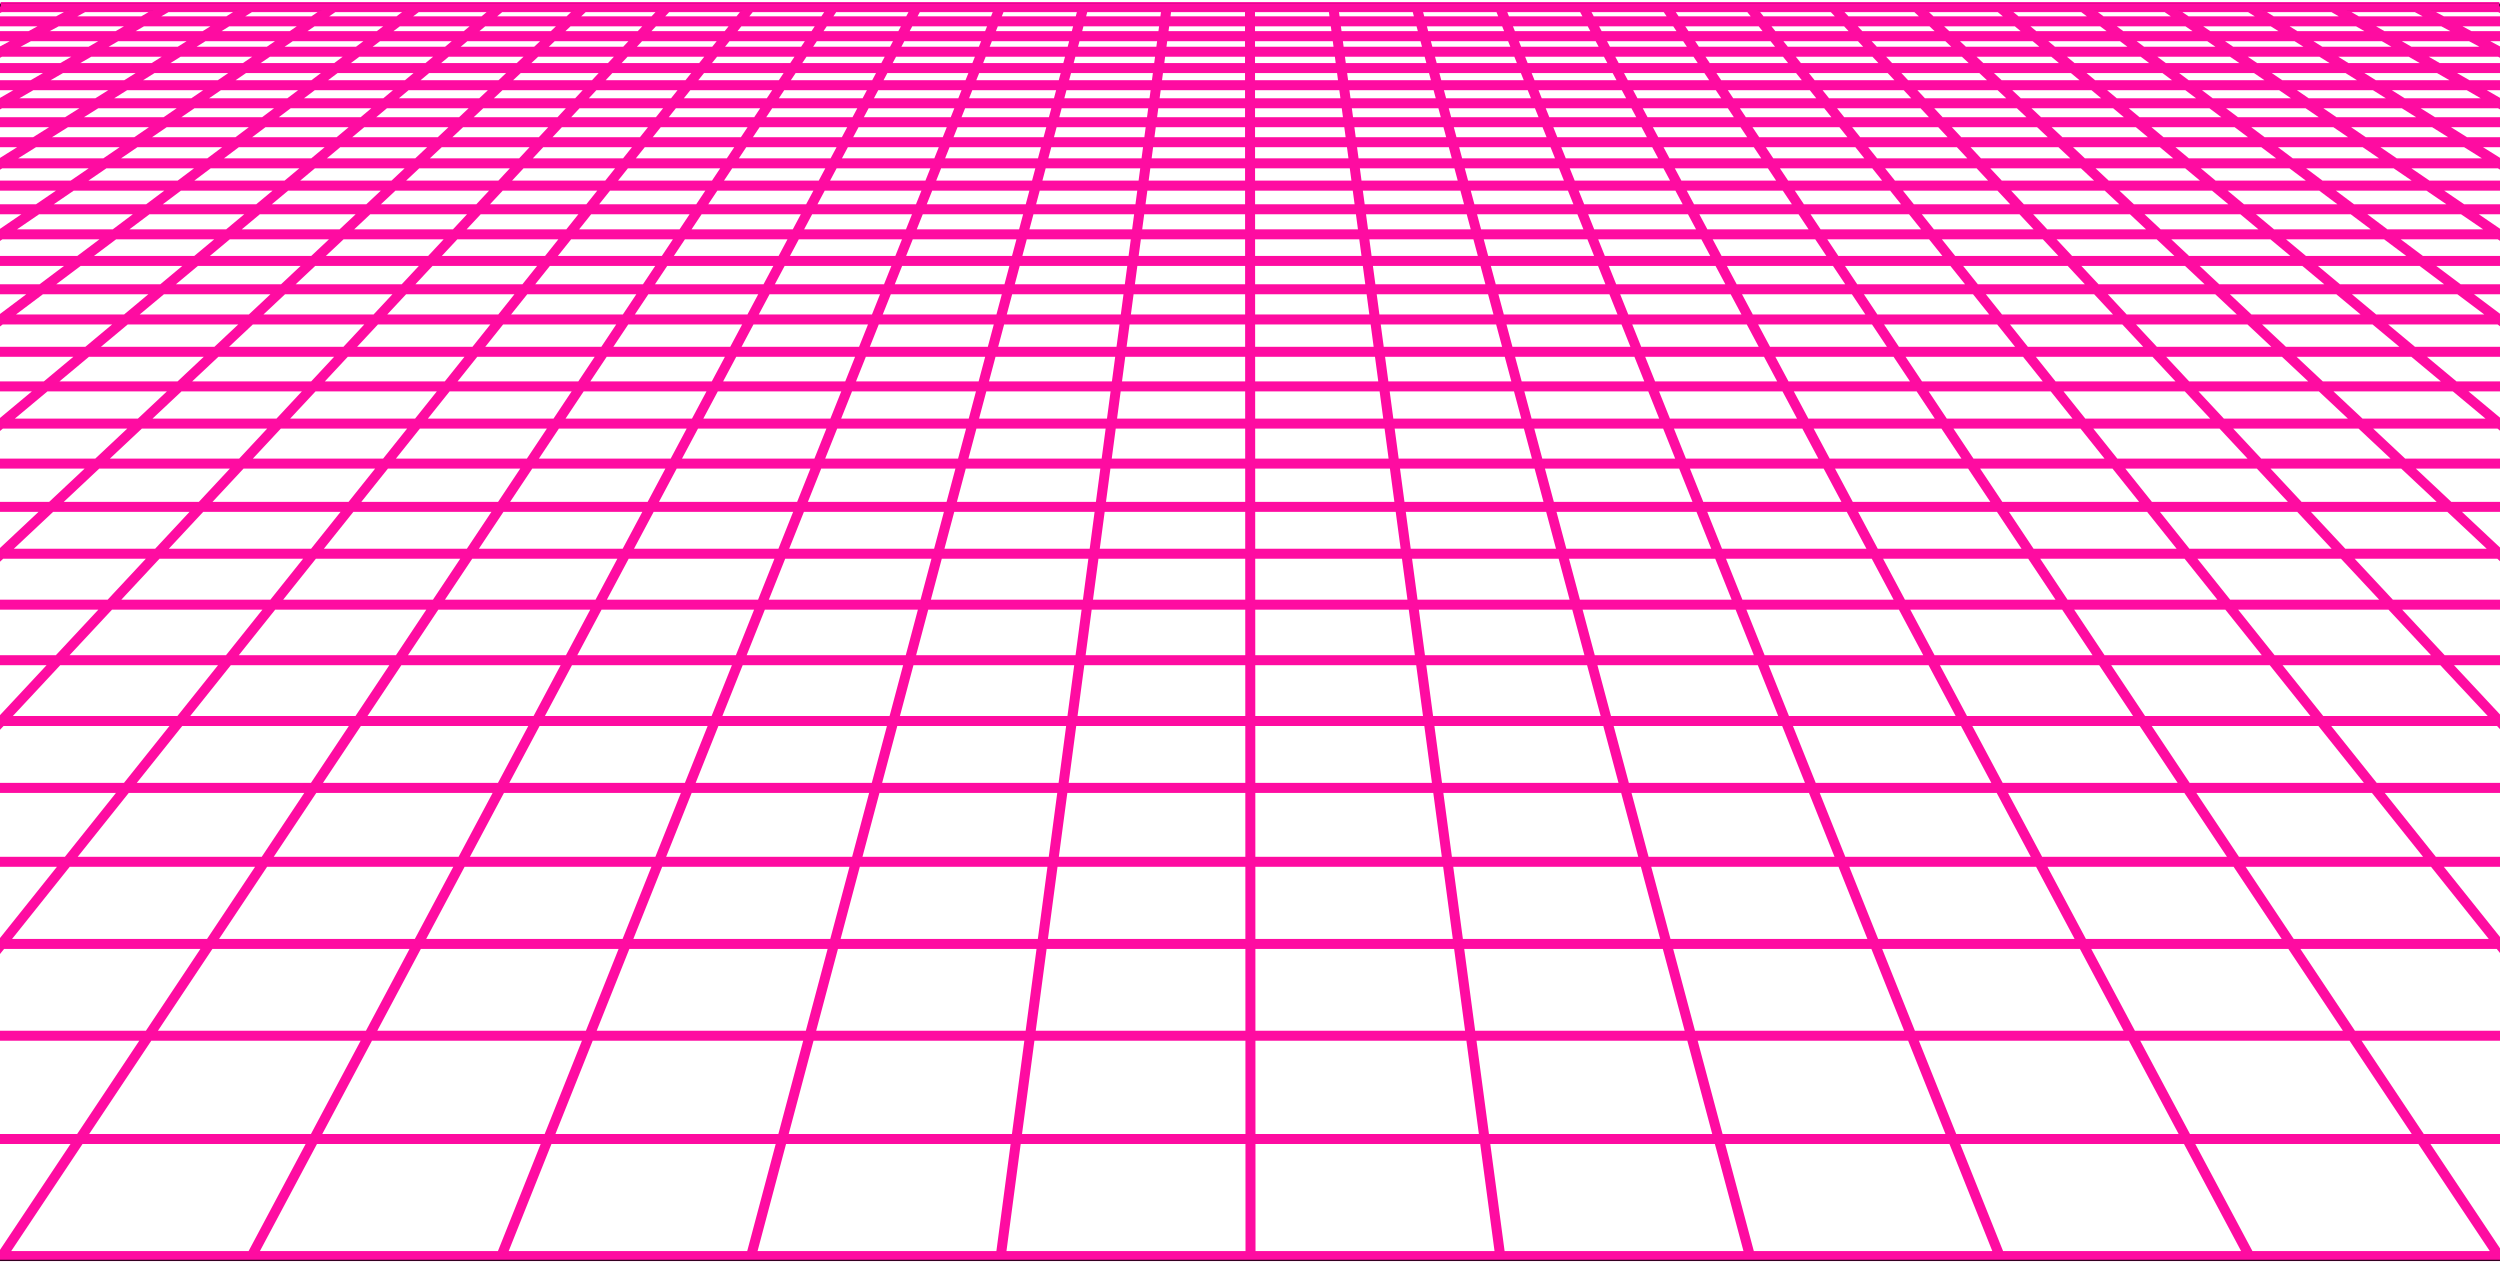 <?xml version="1.0" encoding="UTF-8" standalone="no"?>
<!-- Created with Inkscape (http://www.inkscape.org/) -->

<svg
   xmlns:dc="http://purl.org/dc/elements/1.1/"
   xmlns:cc="http://creativecommons.org/ns#"
   xmlns:rdf="http://www.w3.org/1999/02/22-rdf-syntax-ns#"
   xmlns:svg="http://www.w3.org/2000/svg"
   xmlns="http://www.w3.org/2000/svg"
   xmlns:sodipodi="http://sodipodi.sourceforge.net/DTD/sodipodi-0.dtd"
   xmlns:inkscape="http://www.inkscape.org/namespaces/inkscape"
   width="99.959mm"
   height="50.495mm"
   viewBox="0 0 99.959 50.495"
   version="1.1"
   id="svg6563"
   inkscape:version="0.92.4 (5da689c313, 2019-01-14)"
   sodipodi:docname="gridattempts.svg">
  <defs
     id="defs6557">
    <filter
       inkscape:collect="always"
       style="color-interpolation-filters:sRGB"
       id="filter6285"
       x="-0.006"
       width="1.012"
       y="-0.006"
       height="1.012">
      <feGaussianBlur
         inkscape:collect="always"
         stdDeviation="0.992"
         id="feGaussianBlur6287" />
    </filter>
    <filter
       inkscape:collect="always"
       style="color-interpolation-filters:sRGB"
       id="filter5789"
       x="-0.002"
       width="1.005"
       y="-0.002"
       height="1.005">
      <feGaussianBlur
         inkscape:collect="always"
         stdDeviation="0.397"
         id="feGaussianBlur5791" />
    </filter>
    <filter
       inkscape:collect="always"
       style="color-interpolation-filters:sRGB"
       id="filter7582"
       x="-0.009"
       width="1.018"
       y="-0.055"
       height="1.109">
      <feGaussianBlur
         inkscape:collect="always"
         stdDeviation="1.136"
         id="feGaussianBlur7584" />
    </filter>
  </defs>
  <sodipodi:namedview
     id="base"
     pagecolor="#ffffff"
     bordercolor="#666666"
     borderopacity="1.0"
     inkscape:pageopacity="0.0"
     inkscape:pageshadow="2"
     inkscape:zoom="2.8"
     inkscape:cx="198.53593"
     inkscape:cy="120.08121"
     inkscape:document-units="mm"
     inkscape:current-layer="layer1"
     showgrid="false"
     showguides="true"
     inkscape:guide-bbox="true"
     inkscape:window-width="1920"
     inkscape:window-height="1017"
     inkscape:window-x="-8"
     inkscape:window-y="-8"
     inkscape:window-maximized="1">
    <sodipodi:guide
       inkscape:color="rgb(0,0,255)"
       inkscape:label=""
       inkscape:locked="false"
       id="guide7634"
       orientation="1,0"
       position="-100,263.745" />
    <sodipodi:guide
       inkscape:color="rgb(0,0,255)"
       inkscape:label=""
       inkscape:locked="false"
       id="guide7636"
       orientation="0,1"
       position="99.959,0.217" />
    <sodipodi:guide
       inkscape:color="rgb(0,0,255)"
       inkscape:label=""
       inkscape:locked="false"
       id="guide7638"
       orientation="1,0"
       position="200,141.335" />
    <sodipodi:guide
       inkscape:locked="false"
       id="guide7640"
       orientation="1,0"
       position="0,100.176" />
    <sodipodi:guide
       inkscape:locked="false"
       id="guide7642"
       orientation="1,0"
       position="99.959,97.503" />
  </sodipodi:namedview>
  <g
     inkscape:label="Layer 1"
     inkscape:groupmode="layer"
     id="layer1"
     transform="translate(0,-246.722)">
    <path
       inkscape:connector-curvature="0"
       d="m -99.772,296.943 c 0,0 99.797,-49.936 99.797,-49.936 M -89.787,296.943 c 0,0 93.143,-49.937 93.143,-49.937 m -83.158,49.937 c 0,0 86.489,-49.937 86.489,-49.937 m -76.504,49.936 c 0,0 79.834,-49.936 79.834,-49.936 m -69.85,49.936 c 0,0 73.18,-49.936 73.18,-49.936 m -63.194,49.937 c 0,0 66.525,-49.937 66.525,-49.937 m -56.541,49.936 c 0,0 59.871,-49.936 59.871,-49.936 m -49.884,49.936 c 0,0 53.215,-49.936 53.215,-49.936 m -43.231,49.936 c 0,0 46.561,-49.936 46.561,-49.936 m -36.575,49.937 c 0,0 39.906,-49.937 39.906,-49.937 M 0.076,296.943 c 0,0 33.252,-49.937 33.252,-49.937 m -23.267,49.936 c 0,0 26.597,-49.936 26.597,-49.936 m -16.613,49.936 c 0,0 19.943,-49.936 19.943,-49.936 m -9.958,49.937 c 0,0 13.288,-49.937 13.288,-49.937 m -3.304,49.937 c 0,0 6.634,-49.937 6.634,-49.937 m 3.352,49.936 c 0,0 -0.021,-49.936 -0.021,-49.936 m 10.005,49.936 c 0,0 -6.675,-49.936 -6.675,-49.936 m 16.661,49.937 c 0,0 -13.33,-49.937 -13.33,-49.937 m 23.314,49.937 c 0,0 -19.984,-49.937 -19.984,-49.937 m 29.969,49.936 c 0,0 -26.639,-49.936 -26.639,-49.936 m 36.623,49.936 c 0,0 -33.293,-49.936 -33.293,-49.936 m 43.278,49.937 c 0,0 -39.948,-49.937 -39.948,-49.937 m 49.932,49.936 c 0,0 -46.602,-49.936 -46.602,-49.936 m 56.589,49.936 c 0,0 -53.258,-49.936 -53.258,-49.936 m 63.242,49.936 c 0,0 -59.912,-49.936 -59.912,-49.936 m 69.897,49.937 c 0,0 -66.567,-49.937 -66.567,-49.937 m 76.551,49.937 c 0,0 -73.221,-49.937 -73.221,-49.937 m 83.206,49.936 c 0,0 -79.875,-49.936 -79.875,-49.936 m 89.86,49.936 c 0,0 -86.53,-49.936 -86.53,-49.936 m 96.515,49.937 c 0,0 -93.185,-49.937 -93.185,-49.937 m 103.169,49.937 c 0,0 -99.839,-49.937 -99.839,-49.937 m 99.84,49.937 c 0,0 -299.546,0 -299.546,0 m 290.191,-4.679 c 0,0 -280.839,0 -280.839,0 m 272.585,-4.129 c 0,0 -264.333,0 -264.333,0 M 174.825,284.465 c 0,0 -249.659,0 -249.659,0 m 243.093,-3.284 c 0,0 -236.529,0 -236.529,0 m 230.618,-2.956 c 0,0 -224.71,0 -224.71,0 m 219.362,-2.675 c 0,0 -214.017,0 -214.017,0 m 209.154,-2.432 c 0,0 -204.293,0 -204.293,0 m 199.854,-2.22 c 0,0 -195.417,0 -195.417,0 m 191.347,-2.036 c 0,0 -187.278,0 -187.278,0 M 139.884,266.988 c 0,0 -179.792,0 -179.792,0 m 176.335,-1.729 c 0,0 -172.88,0 -172.88,0 m 169.68,-1.601 c 0,0 -166.481,0 -166.481,0 M 130.255,262.172 c 0,0 -160.538,0 -160.538,0 m 157.771,-1.384 c 0,0 -155.005,0 -155.005,0 m 152.422,-1.292 c 0,0 -149.84,0 -149.84,0 m 147.424,-1.208 c 0,0 -145.008,0 -145.008,0 m 142.743,-1.133 c 0,0 -140.479,0 -140.479,0 m 138.351,-1.064 c 0,0 -136.224,0 -136.224,0 m 134.221,-1.002 c 0,0 -132.219,0 -132.219,0 m 130.33,-0.945 c 0,0 -128.443,0 -128.443,0 m 126.659,-0.892 c 0,0 -124.876,0 -124.876,0 M 110.733,252.408 c 0,0 -121.502,0 -121.502,0 m 119.904,-0.8 c 0,0 -118.305,0 -118.305,0 M 107.618,250.85 c 0,0 -115.273,0 -115.273,0 M 106.177,250.129 c 0,0 -112.392,0 -112.392,0 M 104.807,249.444 c 0,0 -109.652,0 -109.652,0 M 103.501,248.791 c 0,0 -107.042,0 -107.042,0 M 102.257,248.168 c 0,0 -104.554,0 -104.554,0 M 101.069,247.574 c 0,0 -102.178,0 -102.178,0 M 99.934,247.006 c 0,0 -99.908,0 -99.908,0"
       style="fill:none;fill-rule:evenodd;stroke:#fe0ca1;stroke-width:0.4;stroke-linecap:butt;stroke-linejoin:miter;stroke-miterlimit:4;stroke-dasharray:none;stroke-opacity:1;filter:url(#filter7582)"
       id="path5160-8-2-8-5-4-1" />
    <path
       style="fill:none;fill-rule:evenodd;stroke:#000000;stroke-width:0.265px;stroke-linecap:butt;stroke-linejoin:miter;stroke-opacity:1"
       d="M 0,247 H 99.959 L 200,297 H -100 L 0,247"
       id="path7644"
       inkscape:connector-curvature="0" />
    <g
       transform="translate(231.331,396.875)"
       id="g5531-2"
       style="stroke:#fe0ca1;stroke-width:2.5;stroke-miterlimit:4;stroke-dasharray:none;stroke-opacity:1;filter:url(#filter6285)">
      <path
         inkscape:connector-curvature="0"
         id="path5160-58"
         d="M 8.3336029e-4,-99.875 V 297"
         style="fill:none;fill-rule:evenodd;stroke:#fe0ca1;stroke-width:2.5;stroke-linecap:butt;stroke-linejoin:miter;stroke-miterlimit:4;stroke-dasharray:none;stroke-opacity:1" />
      <path
         inkscape:connector-curvature="0"
         id="path5160-4-66"
         d="M 13.229,-99.875 V 297"
         style="fill:none;fill-rule:evenodd;stroke:#fe0ca1;stroke-width:2.5;stroke-linecap:butt;stroke-linejoin:miter;stroke-miterlimit:4;stroke-dasharray:none;stroke-opacity:1" />
      <path
         inkscape:connector-curvature="0"
         id="path5160-8-78"
         d="M 26.459,-99.875 V 297"
         style="fill:none;fill-rule:evenodd;stroke:#fe0ca1;stroke-width:2.5;stroke-linecap:butt;stroke-linejoin:miter;stroke-miterlimit:4;stroke-dasharray:none;stroke-opacity:1" />
      <path
         inkscape:connector-curvature="0"
         id="path5160-4-5-59"
         d="M 39.687,-99.875 V 297"
         style="fill:none;fill-rule:evenodd;stroke:#fe0ca1;stroke-width:2.5;stroke-linecap:butt;stroke-linejoin:miter;stroke-miterlimit:4;stroke-dasharray:none;stroke-opacity:1" />
      <path
         inkscape:connector-curvature="0"
         id="path5160-9-92"
         d="M 52.917,-99.875 V 297"
         style="fill:none;fill-rule:evenodd;stroke:#fe0ca1;stroke-width:2.5;stroke-linecap:butt;stroke-linejoin:miter;stroke-miterlimit:4;stroke-dasharray:none;stroke-opacity:1" />
      <path
         inkscape:connector-curvature="0"
         id="path5160-4-0-3"
         d="M 66.145,-99.875 V 297"
         style="fill:none;fill-rule:evenodd;stroke:#fe0ca1;stroke-width:2.5;stroke-linecap:butt;stroke-linejoin:miter;stroke-miterlimit:4;stroke-dasharray:none;stroke-opacity:1" />
      <path
         inkscape:connector-curvature="0"
         id="path5160-8-2-1"
         d="M 79.375,-99.875 V 297"
         style="fill:none;fill-rule:evenodd;stroke:#fe0ca1;stroke-width:2.5;stroke-linecap:butt;stroke-linejoin:miter;stroke-miterlimit:4;stroke-dasharray:none;stroke-opacity:1" />
      <path
         inkscape:connector-curvature="0"
         id="path5160-4-5-0-34"
         d="M 92.603,-99.875 V 297"
         style="fill:none;fill-rule:evenodd;stroke:#fe0ca1;stroke-width:2.5;stroke-linecap:butt;stroke-linejoin:miter;stroke-miterlimit:4;stroke-dasharray:none;stroke-opacity:1" />
      <path
         inkscape:connector-curvature="0"
         id="path5160-5-99"
         d="M 105.835,-99.875 V 297"
         style="fill:none;fill-rule:evenodd;stroke:#fe0ca1;stroke-width:2.5;stroke-linecap:butt;stroke-linejoin:miter;stroke-miterlimit:4;stroke-dasharray:none;stroke-opacity:1" />
      <path
         inkscape:connector-curvature="0"
         id="path5160-4-6-1"
         d="M 119.063,-99.875 V 297"
         style="fill:none;fill-rule:evenodd;stroke:#fe0ca1;stroke-width:2.5;stroke-linecap:butt;stroke-linejoin:miter;stroke-miterlimit:4;stroke-dasharray:none;stroke-opacity:1" />
      <path
         inkscape:connector-curvature="0"
         id="path5160-8-29-2"
         d="M 132.293,-99.875 V 297"
         style="fill:none;fill-rule:evenodd;stroke:#fe0ca1;stroke-width:2.5;stroke-linecap:butt;stroke-linejoin:miter;stroke-miterlimit:4;stroke-dasharray:none;stroke-opacity:1" />
      <path
         inkscape:connector-curvature="0"
         id="path5160-4-5-8-0"
         d="M 145.522,-99.875 V 297"
         style="fill:none;fill-rule:evenodd;stroke:#fe0ca1;stroke-width:2.5;stroke-linecap:butt;stroke-linejoin:miter;stroke-miterlimit:4;stroke-dasharray:none;stroke-opacity:1" />
      <path
         inkscape:connector-curvature="0"
         id="path5160-9-4-9"
         d="M 158.751,-99.875 V 297"
         style="fill:none;fill-rule:evenodd;stroke:#fe0ca1;stroke-width:2.5;stroke-linecap:butt;stroke-linejoin:miter;stroke-miterlimit:4;stroke-dasharray:none;stroke-opacity:1" />
      <path
         inkscape:connector-curvature="0"
         id="path5160-4-0-7-7"
         d="M 171.979,-99.875 V 297"
         style="fill:none;fill-rule:evenodd;stroke:#fe0ca1;stroke-width:2.5;stroke-linecap:butt;stroke-linejoin:miter;stroke-miterlimit:4;stroke-dasharray:none;stroke-opacity:1" />
      <path
         inkscape:connector-curvature="0"
         id="path5160-8-2-8-7"
         d="M 185.209,-99.875 V 297"
         style="fill:none;fill-rule:evenodd;stroke:#fe0ca1;stroke-width:2.5;stroke-linecap:butt;stroke-linejoin:miter;stroke-miterlimit:4;stroke-dasharray:none;stroke-opacity:1" />
      <path
         inkscape:connector-curvature="0"
         id="path5160-4-5-0-7-53"
         d="M 198.438,-99.875 V 297"
         style="fill:none;fill-rule:evenodd;stroke:#fe0ca1;stroke-width:2.5;stroke-linecap:butt;stroke-linejoin:miter;stroke-miterlimit:4;stroke-dasharray:none;stroke-opacity:1" />
      <path
         inkscape:connector-curvature="0"
         id="path5160-3-9"
         d="M 211.668,-99.875 V 297"
         style="fill:none;fill-rule:evenodd;stroke:#fe0ca1;stroke-width:2.5;stroke-linecap:butt;stroke-linejoin:miter;stroke-miterlimit:4;stroke-dasharray:none;stroke-opacity:1" />
      <path
         inkscape:connector-curvature="0"
         id="path5160-4-8-73"
         d="M 224.897,-99.875 V 297"
         style="fill:none;fill-rule:evenodd;stroke:#fe0ca1;stroke-width:2.5;stroke-linecap:butt;stroke-linejoin:miter;stroke-miterlimit:4;stroke-dasharray:none;stroke-opacity:1" />
      <path
         inkscape:connector-curvature="0"
         id="path5160-8-3-9"
         d="M 238.127,-99.875 V 297"
         style="fill:none;fill-rule:evenodd;stroke:#fe0ca1;stroke-width:2.5;stroke-linecap:butt;stroke-linejoin:miter;stroke-miterlimit:4;stroke-dasharray:none;stroke-opacity:1" />
      <path
         inkscape:connector-curvature="0"
         id="path5160-4-5-3-3"
         d="M 251.355,-99.875 V 297"
         style="fill:none;fill-rule:evenodd;stroke:#fe0ca1;stroke-width:2.5;stroke-linecap:butt;stroke-linejoin:miter;stroke-miterlimit:4;stroke-dasharray:none;stroke-opacity:1" />
      <path
         inkscape:connector-curvature="0"
         id="path5160-9-0-6"
         d="M 264.584,-99.875 V 297"
         style="fill:none;fill-rule:evenodd;stroke:#fe0ca1;stroke-width:2.5;stroke-linecap:butt;stroke-linejoin:miter;stroke-miterlimit:4;stroke-dasharray:none;stroke-opacity:1" />
      <path
         inkscape:connector-curvature="0"
         id="path5160-4-0-8-6"
         d="M 277.812,-99.875 V 297"
         style="fill:none;fill-rule:evenodd;stroke:#fe0ca1;stroke-width:2.5;stroke-linecap:butt;stroke-linejoin:miter;stroke-miterlimit:4;stroke-dasharray:none;stroke-opacity:1" />
      <path
         inkscape:connector-curvature="0"
         id="path5160-8-2-6-19"
         d="M 291.042,-99.875 V 297"
         style="fill:none;fill-rule:evenodd;stroke:#fe0ca1;stroke-width:2.5;stroke-linecap:butt;stroke-linejoin:miter;stroke-miterlimit:4;stroke-dasharray:none;stroke-opacity:1" />
      <path
         inkscape:connector-curvature="0"
         id="path5160-4-5-0-3-05"
         d="M 304.271,-99.875 V 297"
         style="fill:none;fill-rule:evenodd;stroke:#fe0ca1;stroke-width:2.5;stroke-linecap:butt;stroke-linejoin:miter;stroke-miterlimit:4;stroke-dasharray:none;stroke-opacity:1" />
      <path
         inkscape:connector-curvature="0"
         id="path5160-5-4-7"
         d="M 317.502,-99.875 V 297"
         style="fill:none;fill-rule:evenodd;stroke:#fe0ca1;stroke-width:2.5;stroke-linecap:butt;stroke-linejoin:miter;stroke-miterlimit:4;stroke-dasharray:none;stroke-opacity:1" />
      <path
         inkscape:connector-curvature="0"
         id="path5160-4-6-4-0"
         d="M 330.731,-99.875 V 297"
         style="fill:none;fill-rule:evenodd;stroke:#fe0ca1;stroke-width:2.5;stroke-linecap:butt;stroke-linejoin:miter;stroke-miterlimit:4;stroke-dasharray:none;stroke-opacity:1" />
      <path
         inkscape:connector-curvature="0"
         id="path5160-8-29-3-5"
         d="M 343.961,-99.875 V 297"
         style="fill:none;fill-rule:evenodd;stroke:#fe0ca1;stroke-width:2.5;stroke-linecap:butt;stroke-linejoin:miter;stroke-miterlimit:4;stroke-dasharray:none;stroke-opacity:1" />
      <path
         inkscape:connector-curvature="0"
         id="path5160-4-5-8-4-5"
         d="M 357.189,-99.875 V 297"
         style="fill:none;fill-rule:evenodd;stroke:#fe0ca1;stroke-width:2.5;stroke-linecap:butt;stroke-linejoin:miter;stroke-miterlimit:4;stroke-dasharray:none;stroke-opacity:1" />
      <path
         inkscape:connector-curvature="0"
         id="path5160-9-4-1-5"
         d="M 370.418,-99.875 V 297"
         style="fill:none;fill-rule:evenodd;stroke:#fe0ca1;stroke-width:2.5;stroke-linecap:butt;stroke-linejoin:miter;stroke-miterlimit:4;stroke-dasharray:none;stroke-opacity:1" />
      <path
         inkscape:connector-curvature="0"
         id="path5160-4-0-7-6-2"
         d="M 383.647,-99.875 V 297"
         style="fill:none;fill-rule:evenodd;stroke:#fe0ca1;stroke-width:2.5;stroke-linecap:butt;stroke-linejoin:miter;stroke-miterlimit:4;stroke-dasharray:none;stroke-opacity:1" />
      <path
         inkscape:connector-curvature="0"
         id="path5160-8-2-8-5-6"
         d="M 396.877,-99.875 V 297"
         style="fill:none;fill-rule:evenodd;stroke:#fe0ca1;stroke-width:2.5;stroke-linecap:butt;stroke-linejoin:miter;stroke-miterlimit:4;stroke-dasharray:none;stroke-opacity:1" />
      <g
         style="stroke:#fe0ca1;stroke-width:2.5;stroke-miterlimit:4;stroke-dasharray:none;stroke-opacity:1"
         transform="rotate(90,-198.438,257.313)"
         id="g5466-18">
        <path
           style="fill:none;fill-rule:evenodd;stroke:#fe0ca1;stroke-width:2.5;stroke-linecap:butt;stroke-linejoin:miter;stroke-miterlimit:4;stroke-dasharray:none;stroke-opacity:1"
           d="M -555.626,-338 V 58.875"
           id="path5160-7-734"
           inkscape:connector-curvature="0" />
        <path
           style="fill:none;fill-rule:evenodd;stroke:#fe0ca1;stroke-width:2.5;stroke-linecap:butt;stroke-linejoin:miter;stroke-miterlimit:4;stroke-dasharray:none;stroke-opacity:1"
           d="M -542.398,-338 V 58.875"
           id="path5160-4-1-6"
           inkscape:connector-curvature="0" />
        <path
           style="fill:none;fill-rule:evenodd;stroke:#fe0ca1;stroke-width:2.5;stroke-linecap:butt;stroke-linejoin:miter;stroke-miterlimit:4;stroke-dasharray:none;stroke-opacity:1"
           d="M -529.167,-338 V 58.875"
           id="path5160-8-30-6"
           inkscape:connector-curvature="0" />
        <path
           style="fill:none;fill-rule:evenodd;stroke:#fe0ca1;stroke-width:2.5;stroke-linecap:butt;stroke-linejoin:miter;stroke-miterlimit:4;stroke-dasharray:none;stroke-opacity:1"
           d="M -515.939,-338 V 58.875"
           id="path5160-4-5-38-2"
           inkscape:connector-curvature="0" />
        <path
           style="fill:none;fill-rule:evenodd;stroke:#fe0ca1;stroke-width:2.5;stroke-linecap:butt;stroke-linejoin:miter;stroke-miterlimit:4;stroke-dasharray:none;stroke-opacity:1"
           d="M -502.71,-338 V 58.875"
           id="path5160-9-8-52"
           inkscape:connector-curvature="0" />
        <path
           style="fill:none;fill-rule:evenodd;stroke:#fe0ca1;stroke-width:2.5;stroke-linecap:butt;stroke-linejoin:miter;stroke-miterlimit:4;stroke-dasharray:none;stroke-opacity:1"
           d="M -489.482,-338 V 58.875"
           id="path5160-4-0-5-0"
           inkscape:connector-curvature="0" />
        <path
           style="fill:none;fill-rule:evenodd;stroke:#fe0ca1;stroke-width:2.5;stroke-linecap:butt;stroke-linejoin:miter;stroke-miterlimit:4;stroke-dasharray:none;stroke-opacity:1"
           d="M -476.252,-338 V 58.875"
           id="path5160-8-2-2-9"
           inkscape:connector-curvature="0" />
        <path
           style="fill:none;fill-rule:evenodd;stroke:#fe0ca1;stroke-width:2.5;stroke-linecap:butt;stroke-linejoin:miter;stroke-miterlimit:4;stroke-dasharray:none;stroke-opacity:1"
           d="M -463.023,-338 V 58.875"
           id="path5160-4-5-0-9-4"
           inkscape:connector-curvature="0" />
        <path
           style="fill:none;fill-rule:evenodd;stroke:#fe0ca1;stroke-width:2.5;stroke-linecap:butt;stroke-linejoin:miter;stroke-miterlimit:4;stroke-dasharray:none;stroke-opacity:1"
           d="M -449.792,-338 V 58.875"
           id="path5160-5-9-14"
           inkscape:connector-curvature="0" />
        <path
           style="fill:none;fill-rule:evenodd;stroke:#fe0ca1;stroke-width:2.5;stroke-linecap:butt;stroke-linejoin:miter;stroke-miterlimit:4;stroke-dasharray:none;stroke-opacity:1"
           d="M -436.563,-338 V 58.875"
           id="path5160-4-6-3-95"
           inkscape:connector-curvature="0" />
        <path
           style="fill:none;fill-rule:evenodd;stroke:#fe0ca1;stroke-width:2.5;stroke-linecap:butt;stroke-linejoin:miter;stroke-miterlimit:4;stroke-dasharray:none;stroke-opacity:1"
           d="M -423.333,-338 V 58.875"
           id="path5160-8-29-1-1"
           inkscape:connector-curvature="0" />
        <path
           style="fill:none;fill-rule:evenodd;stroke:#fe0ca1;stroke-width:2.5;stroke-linecap:butt;stroke-linejoin:miter;stroke-miterlimit:4;stroke-dasharray:none;stroke-opacity:1"
           d="M -410.105,-338 V 58.875"
           id="path5160-4-5-8-2-8"
           inkscape:connector-curvature="0" />
        <path
           style="fill:none;fill-rule:evenodd;stroke:#fe0ca1;stroke-width:2.5;stroke-linecap:butt;stroke-linejoin:miter;stroke-miterlimit:4;stroke-dasharray:none;stroke-opacity:1"
           d="M -396.876,-338 V 58.875"
           id="path5160-9-4-7-2"
           inkscape:connector-curvature="0" />
        <path
           style="fill:none;fill-rule:evenodd;stroke:#fe0ca1;stroke-width:2.5;stroke-linecap:butt;stroke-linejoin:miter;stroke-miterlimit:4;stroke-dasharray:none;stroke-opacity:1"
           d="M -383.647,-338 V 58.875"
           id="path5160-4-0-7-4-18"
           inkscape:connector-curvature="0" />
        <path
           style="fill:none;fill-rule:evenodd;stroke:#fe0ca1;stroke-width:2.5;stroke-linecap:butt;stroke-linejoin:miter;stroke-miterlimit:4;stroke-dasharray:none;stroke-opacity:1"
           d="M -370.417,-338 V 58.875"
           id="path5160-8-2-8-2-2"
           inkscape:connector-curvature="0" />
        <path
           style="fill:none;fill-rule:evenodd;stroke:#fe0ca1;stroke-width:2.5;stroke-linecap:butt;stroke-linejoin:miter;stroke-miterlimit:4;stroke-dasharray:none;stroke-opacity:1"
           d="M -357.189,-338 V 58.875"
           id="path5160-4-5-0-7-5-5"
           inkscape:connector-curvature="0" />
        <path
           style="fill:none;fill-rule:evenodd;stroke:#fe0ca1;stroke-width:2.5;stroke-linecap:butt;stroke-linejoin:miter;stroke-miterlimit:4;stroke-dasharray:none;stroke-opacity:1"
           d="M -343.958,-338 V 58.875"
           id="path5160-3-7-7"
           inkscape:connector-curvature="0" />
        <path
           style="fill:none;fill-rule:evenodd;stroke:#fe0ca1;stroke-width:2.5;stroke-linecap:butt;stroke-linejoin:miter;stroke-miterlimit:4;stroke-dasharray:none;stroke-opacity:1"
           d="M -330.73,-338 V 58.875"
           id="path5160-4-8-0-7"
           inkscape:connector-curvature="0" />
        <path
           style="fill:none;fill-rule:evenodd;stroke:#fe0ca1;stroke-width:2.5;stroke-linecap:butt;stroke-linejoin:miter;stroke-miterlimit:4;stroke-dasharray:none;stroke-opacity:1"
           d="M -317.5,-338 V 58.875"
           id="path5160-8-3-3-3"
           inkscape:connector-curvature="0" />
        <path
           style="fill:none;fill-rule:evenodd;stroke:#fe0ca1;stroke-width:2.5;stroke-linecap:butt;stroke-linejoin:miter;stroke-miterlimit:4;stroke-dasharray:none;stroke-opacity:1"
           d="M -304.272,-338 V 58.875"
           id="path5160-4-5-3-5-2"
           inkscape:connector-curvature="0" />
        <path
           style="fill:none;fill-rule:evenodd;stroke:#fe0ca1;stroke-width:2.5;stroke-linecap:butt;stroke-linejoin:miter;stroke-miterlimit:4;stroke-dasharray:none;stroke-opacity:1"
           d="M -291.043,-338 V 58.875"
           id="path5160-9-0-5-9"
           inkscape:connector-curvature="0" />
        <path
           style="fill:none;fill-rule:evenodd;stroke:#fe0ca1;stroke-width:2.5;stroke-linecap:butt;stroke-linejoin:miter;stroke-miterlimit:4;stroke-dasharray:none;stroke-opacity:1"
           d="M -277.814,-338 V 58.875"
           id="path5160-4-0-8-5-5"
           inkscape:connector-curvature="0" />
        <path
           style="fill:none;fill-rule:evenodd;stroke:#fe0ca1;stroke-width:2.5;stroke-linecap:butt;stroke-linejoin:miter;stroke-miterlimit:4;stroke-dasharray:none;stroke-opacity:1"
           d="M -264.584,-338 V 58.875"
           id="path5160-8-2-6-5-94"
           inkscape:connector-curvature="0" />
        <path
           style="fill:none;fill-rule:evenodd;stroke:#fe0ca1;stroke-width:2.5;stroke-linecap:butt;stroke-linejoin:miter;stroke-miterlimit:4;stroke-dasharray:none;stroke-opacity:1"
           d="M -251.356,-338 V 58.875"
           id="path5160-4-5-0-3-4-8"
           inkscape:connector-curvature="0" />
        <path
           style="fill:none;fill-rule:evenodd;stroke:#fe0ca1;stroke-width:2.5;stroke-linecap:butt;stroke-linejoin:miter;stroke-miterlimit:4;stroke-dasharray:none;stroke-opacity:1"
           d="M -238.124,-338 V 58.875"
           id="path5160-5-4-8-4"
           inkscape:connector-curvature="0" />
        <path
           style="fill:none;fill-rule:evenodd;stroke:#fe0ca1;stroke-width:2.5;stroke-linecap:butt;stroke-linejoin:miter;stroke-miterlimit:4;stroke-dasharray:none;stroke-opacity:1"
           d="M -224.896,-338 V 58.875"
           id="path5160-4-6-4-8-9"
           inkscape:connector-curvature="0" />
        <path
           style="fill:none;fill-rule:evenodd;stroke:#fe0ca1;stroke-width:2.5;stroke-linecap:butt;stroke-linejoin:miter;stroke-miterlimit:4;stroke-dasharray:none;stroke-opacity:1"
           d="M -211.666,-338 V 58.875"
           id="path5160-8-29-3-7-14"
           inkscape:connector-curvature="0" />
        <path
           style="fill:none;fill-rule:evenodd;stroke:#fe0ca1;stroke-width:2.5;stroke-linecap:butt;stroke-linejoin:miter;stroke-miterlimit:4;stroke-dasharray:none;stroke-opacity:1"
           d="M -198.437,-338 V 58.875"
           id="path5160-4-5-8-4-4-2"
           inkscape:connector-curvature="0" />
        <path
           style="fill:none;fill-rule:evenodd;stroke:#fe0ca1;stroke-width:2.5;stroke-linecap:butt;stroke-linejoin:miter;stroke-miterlimit:4;stroke-dasharray:none;stroke-opacity:1"
           d="M -185.208,-338 V 58.875"
           id="path5160-9-4-1-1-7"
           inkscape:connector-curvature="0" />
        <path
           style="fill:none;fill-rule:evenodd;stroke:#fe0ca1;stroke-width:2.5;stroke-linecap:butt;stroke-linejoin:miter;stroke-miterlimit:4;stroke-dasharray:none;stroke-opacity:1"
           d="M -171.98,-338 V 58.875"
           id="path5160-4-0-7-6-7-2"
           inkscape:connector-curvature="0" />
        <path
           style="fill:none;fill-rule:evenodd;stroke:#fe0ca1;stroke-width:2.5;stroke-linecap:butt;stroke-linejoin:miter;stroke-miterlimit:4;stroke-dasharray:none;stroke-opacity:1"
           d="M -158.75,-338 V 58.875"
           id="path5160-8-2-8-5-4-5"
           inkscape:connector-curvature="0" />
      </g>
    </g>
    <g
       transform="translate(231.331,396.875)"
       id="g5531-9"
       style="stroke:#fe0ca1;stroke-width:1.7;stroke-miterlimit:4;stroke-dasharray:none;stroke-opacity:1">
      <path
         inkscape:connector-curvature="0"
         id="path5160-74"
         d="M 8.3336029e-4,-99.875 V 297"
         style="fill:none;fill-rule:evenodd;stroke:#fe0ca1;stroke-width:1.7;stroke-linecap:butt;stroke-linejoin:miter;stroke-miterlimit:4;stroke-dasharray:none;stroke-opacity:1" />
      <path
         inkscape:connector-curvature="0"
         id="path5160-4-04"
         d="M 13.229,-99.875 V 297"
         style="fill:none;fill-rule:evenodd;stroke:#fe0ca1;stroke-width:1.7;stroke-linecap:butt;stroke-linejoin:miter;stroke-miterlimit:4;stroke-dasharray:none;stroke-opacity:1" />
      <path
         inkscape:connector-curvature="0"
         id="path5160-8-7"
         d="M 26.459,-99.875 V 297"
         style="fill:none;fill-rule:evenodd;stroke:#fe0ca1;stroke-width:1.7;stroke-linecap:butt;stroke-linejoin:miter;stroke-miterlimit:4;stroke-dasharray:none;stroke-opacity:1" />
      <path
         inkscape:connector-curvature="0"
         id="path5160-4-5-09"
         d="M 39.687,-99.875 V 297"
         style="fill:none;fill-rule:evenodd;stroke:#fe0ca1;stroke-width:1.7;stroke-linecap:butt;stroke-linejoin:miter;stroke-miterlimit:4;stroke-dasharray:none;stroke-opacity:1" />
      <path
         inkscape:connector-curvature="0"
         id="path5160-9-9"
         d="M 52.917,-99.875 V 297"
         style="fill:none;fill-rule:evenodd;stroke:#fe0ca1;stroke-width:1.7;stroke-linecap:butt;stroke-linejoin:miter;stroke-miterlimit:4;stroke-dasharray:none;stroke-opacity:1" />
      <path
         inkscape:connector-curvature="0"
         id="path5160-4-0-2"
         d="M 66.145,-99.875 V 297"
         style="fill:none;fill-rule:evenodd;stroke:#fe0ca1;stroke-width:1.7;stroke-linecap:butt;stroke-linejoin:miter;stroke-miterlimit:4;stroke-dasharray:none;stroke-opacity:1" />
      <path
         inkscape:connector-curvature="0"
         id="path5160-8-2-0"
         d="M 79.375,-99.875 V 297"
         style="fill:none;fill-rule:evenodd;stroke:#fe0ca1;stroke-width:1.7;stroke-linecap:butt;stroke-linejoin:miter;stroke-miterlimit:4;stroke-dasharray:none;stroke-opacity:1" />
      <path
         inkscape:connector-curvature="0"
         id="path5160-4-5-0-5"
         d="M 92.603,-99.875 V 297"
         style="fill:none;fill-rule:evenodd;stroke:#fe0ca1;stroke-width:1.7;stroke-linecap:butt;stroke-linejoin:miter;stroke-miterlimit:4;stroke-dasharray:none;stroke-opacity:1" />
      <path
         inkscape:connector-curvature="0"
         id="path5160-5-1"
         d="M 105.835,-99.875 V 297"
         style="fill:none;fill-rule:evenodd;stroke:#fe0ca1;stroke-width:1.7;stroke-linecap:butt;stroke-linejoin:miter;stroke-miterlimit:4;stroke-dasharray:none;stroke-opacity:1" />
      <path
         inkscape:connector-curvature="0"
         id="path5160-4-6-7"
         d="M 119.063,-99.875 V 297"
         style="fill:none;fill-rule:evenodd;stroke:#fe0ca1;stroke-width:1.7;stroke-linecap:butt;stroke-linejoin:miter;stroke-miterlimit:4;stroke-dasharray:none;stroke-opacity:1" />
      <path
         inkscape:connector-curvature="0"
         id="path5160-8-29-34"
         d="M 132.293,-99.875 V 297"
         style="fill:none;fill-rule:evenodd;stroke:#fe0ca1;stroke-width:1.7;stroke-linecap:butt;stroke-linejoin:miter;stroke-miterlimit:4;stroke-dasharray:none;stroke-opacity:1" />
      <path
         inkscape:connector-curvature="0"
         id="path5160-4-5-8-7"
         d="M 145.522,-99.875 V 297"
         style="fill:none;fill-rule:evenodd;stroke:#fe0ca1;stroke-width:1.7;stroke-linecap:butt;stroke-linejoin:miter;stroke-miterlimit:4;stroke-dasharray:none;stroke-opacity:1" />
      <path
         inkscape:connector-curvature="0"
         id="path5160-9-4-4"
         d="M 158.751,-99.875 V 297"
         style="fill:none;fill-rule:evenodd;stroke:#fe0ca1;stroke-width:1.7;stroke-linecap:butt;stroke-linejoin:miter;stroke-miterlimit:4;stroke-dasharray:none;stroke-opacity:1" />
      <path
         inkscape:connector-curvature="0"
         id="path5160-4-0-7-23"
         d="M 171.979,-99.875 V 297"
         style="fill:none;fill-rule:evenodd;stroke:#fe0ca1;stroke-width:1.7;stroke-linecap:butt;stroke-linejoin:miter;stroke-miterlimit:4;stroke-dasharray:none;stroke-opacity:1" />
      <path
         inkscape:connector-curvature="0"
         id="path5160-8-2-8-3"
         d="M 185.209,-99.875 V 297"
         style="fill:none;fill-rule:evenodd;stroke:#fe0ca1;stroke-width:1.7;stroke-linecap:butt;stroke-linejoin:miter;stroke-miterlimit:4;stroke-dasharray:none;stroke-opacity:1" />
      <path
         inkscape:connector-curvature="0"
         id="path5160-4-5-0-7-0"
         d="M 198.438,-99.875 V 297"
         style="fill:none;fill-rule:evenodd;stroke:#fe0ca1;stroke-width:1.7;stroke-linecap:butt;stroke-linejoin:miter;stroke-miterlimit:4;stroke-dasharray:none;stroke-opacity:1" />
      <path
         inkscape:connector-curvature="0"
         id="path5160-3-1"
         d="M 211.668,-99.875 V 297"
         style="fill:none;fill-rule:evenodd;stroke:#fe0ca1;stroke-width:1.7;stroke-linecap:butt;stroke-linejoin:miter;stroke-miterlimit:4;stroke-dasharray:none;stroke-opacity:1" />
      <path
         inkscape:connector-curvature="0"
         id="path5160-4-8-7"
         d="M 224.897,-99.875 V 297"
         style="fill:none;fill-rule:evenodd;stroke:#fe0ca1;stroke-width:1.7;stroke-linecap:butt;stroke-linejoin:miter;stroke-miterlimit:4;stroke-dasharray:none;stroke-opacity:1" />
      <path
         inkscape:connector-curvature="0"
         id="path5160-8-3-53"
         d="M 238.127,-99.875 V 297"
         style="fill:none;fill-rule:evenodd;stroke:#fe0ca1;stroke-width:1.7;stroke-linecap:butt;stroke-linejoin:miter;stroke-miterlimit:4;stroke-dasharray:none;stroke-opacity:1" />
      <path
         inkscape:connector-curvature="0"
         id="path5160-4-5-3-7"
         d="M 251.355,-99.875 V 297"
         style="fill:none;fill-rule:evenodd;stroke:#fe0ca1;stroke-width:1.7;stroke-linecap:butt;stroke-linejoin:miter;stroke-miterlimit:4;stroke-dasharray:none;stroke-opacity:1" />
      <path
         inkscape:connector-curvature="0"
         id="path5160-9-0-7"
         d="M 264.584,-99.875 V 297"
         style="fill:none;fill-rule:evenodd;stroke:#fe0ca1;stroke-width:1.7;stroke-linecap:butt;stroke-linejoin:miter;stroke-miterlimit:4;stroke-dasharray:none;stroke-opacity:1" />
      <path
         inkscape:connector-curvature="0"
         id="path5160-4-0-8-0"
         d="M 277.812,-99.875 V 297"
         style="fill:none;fill-rule:evenodd;stroke:#fe0ca1;stroke-width:1.7;stroke-linecap:butt;stroke-linejoin:miter;stroke-miterlimit:4;stroke-dasharray:none;stroke-opacity:1" />
      <path
         inkscape:connector-curvature="0"
         id="path5160-8-2-6-2"
         d="M 291.042,-99.875 V 297"
         style="fill:none;fill-rule:evenodd;stroke:#fe0ca1;stroke-width:1.7;stroke-linecap:butt;stroke-linejoin:miter;stroke-miterlimit:4;stroke-dasharray:none;stroke-opacity:1" />
      <path
         inkscape:connector-curvature="0"
         id="path5160-4-5-0-3-0"
         d="M 304.271,-99.875 V 297"
         style="fill:none;fill-rule:evenodd;stroke:#fe0ca1;stroke-width:1.7;stroke-linecap:butt;stroke-linejoin:miter;stroke-miterlimit:4;stroke-dasharray:none;stroke-opacity:1" />
      <path
         inkscape:connector-curvature="0"
         id="path5160-5-4-5"
         d="M 317.502,-99.875 V 297"
         style="fill:none;fill-rule:evenodd;stroke:#fe0ca1;stroke-width:1.7;stroke-linecap:butt;stroke-linejoin:miter;stroke-miterlimit:4;stroke-dasharray:none;stroke-opacity:1" />
      <path
         inkscape:connector-curvature="0"
         id="path5160-4-6-4-1"
         d="M 330.731,-99.875 V 297"
         style="fill:none;fill-rule:evenodd;stroke:#fe0ca1;stroke-width:1.7;stroke-linecap:butt;stroke-linejoin:miter;stroke-miterlimit:4;stroke-dasharray:none;stroke-opacity:1" />
      <path
         inkscape:connector-curvature="0"
         id="path5160-8-29-3-2"
         d="M 343.961,-99.875 V 297"
         style="fill:none;fill-rule:evenodd;stroke:#fe0ca1;stroke-width:1.7;stroke-linecap:butt;stroke-linejoin:miter;stroke-miterlimit:4;stroke-dasharray:none;stroke-opacity:1" />
      <path
         inkscape:connector-curvature="0"
         id="path5160-4-5-8-4-2"
         d="M 357.189,-99.875 V 297"
         style="fill:none;fill-rule:evenodd;stroke:#fe0ca1;stroke-width:1.7;stroke-linecap:butt;stroke-linejoin:miter;stroke-miterlimit:4;stroke-dasharray:none;stroke-opacity:1" />
      <path
         inkscape:connector-curvature="0"
         id="path5160-9-4-1-6"
         d="M 370.418,-99.875 V 297"
         style="fill:none;fill-rule:evenodd;stroke:#fe0ca1;stroke-width:1.7;stroke-linecap:butt;stroke-linejoin:miter;stroke-miterlimit:4;stroke-dasharray:none;stroke-opacity:1" />
      <path
         inkscape:connector-curvature="0"
         id="path5160-4-0-7-6-6"
         d="M 383.647,-99.875 V 297"
         style="fill:none;fill-rule:evenodd;stroke:#fe0ca1;stroke-width:1.7;stroke-linecap:butt;stroke-linejoin:miter;stroke-miterlimit:4;stroke-dasharray:none;stroke-opacity:1" />
      <path
         inkscape:connector-curvature="0"
         id="path5160-8-2-8-5-47"
         d="M 396.877,-99.875 V 297"
         style="fill:none;fill-rule:evenodd;stroke:#fe0ca1;stroke-width:1.7;stroke-linecap:butt;stroke-linejoin:miter;stroke-miterlimit:4;stroke-dasharray:none;stroke-opacity:1" />
      <g
         style="stroke:#fe0ca1;stroke-width:1.7;stroke-miterlimit:4;stroke-dasharray:none;stroke-opacity:1"
         transform="rotate(90,-198.438,257.313)"
         id="g5466-6">
        <path
           style="fill:none;fill-rule:evenodd;stroke:#fe0ca1;stroke-width:1.7;stroke-linecap:butt;stroke-linejoin:miter;stroke-miterlimit:4;stroke-dasharray:none;stroke-opacity:1"
           d="M -555.626,-338 V 58.875"
           id="path5160-7-73"
           inkscape:connector-curvature="0" />
        <path
           style="fill:none;fill-rule:evenodd;stroke:#fe0ca1;stroke-width:1.7;stroke-linecap:butt;stroke-linejoin:miter;stroke-miterlimit:4;stroke-dasharray:none;stroke-opacity:1"
           d="M -542.398,-338 V 58.875"
           id="path5160-4-1-0"
           inkscape:connector-curvature="0" />
        <path
           style="fill:none;fill-rule:evenodd;stroke:#fe0ca1;stroke-width:1.7;stroke-linecap:butt;stroke-linejoin:miter;stroke-miterlimit:4;stroke-dasharray:none;stroke-opacity:1"
           d="M -529.167,-338 V 58.875"
           id="path5160-8-30-8"
           inkscape:connector-curvature="0" />
        <path
           style="fill:none;fill-rule:evenodd;stroke:#fe0ca1;stroke-width:1.7;stroke-linecap:butt;stroke-linejoin:miter;stroke-miterlimit:4;stroke-dasharray:none;stroke-opacity:1"
           d="M -515.939,-338 V 58.875"
           id="path5160-4-5-38-0"
           inkscape:connector-curvature="0" />
        <path
           style="fill:none;fill-rule:evenodd;stroke:#fe0ca1;stroke-width:1.7;stroke-linecap:butt;stroke-linejoin:miter;stroke-miterlimit:4;stroke-dasharray:none;stroke-opacity:1"
           d="M -502.71,-338 V 58.875"
           id="path5160-9-8-5"
           inkscape:connector-curvature="0" />
        <path
           style="fill:none;fill-rule:evenodd;stroke:#fe0ca1;stroke-width:1.7;stroke-linecap:butt;stroke-linejoin:miter;stroke-miterlimit:4;stroke-dasharray:none;stroke-opacity:1"
           d="M -489.482,-338 V 58.875"
           id="path5160-4-0-5-1"
           inkscape:connector-curvature="0" />
        <path
           style="fill:none;fill-rule:evenodd;stroke:#fe0ca1;stroke-width:1.7;stroke-linecap:butt;stroke-linejoin:miter;stroke-miterlimit:4;stroke-dasharray:none;stroke-opacity:1"
           d="M -476.252,-338 V 58.875"
           id="path5160-8-2-2-3"
           inkscape:connector-curvature="0" />
        <path
           style="fill:none;fill-rule:evenodd;stroke:#fe0ca1;stroke-width:1.7;stroke-linecap:butt;stroke-linejoin:miter;stroke-miterlimit:4;stroke-dasharray:none;stroke-opacity:1"
           d="M -463.023,-338 V 58.875"
           id="path5160-4-5-0-9-8"
           inkscape:connector-curvature="0" />
        <path
           style="fill:none;fill-rule:evenodd;stroke:#fe0ca1;stroke-width:1.7;stroke-linecap:butt;stroke-linejoin:miter;stroke-miterlimit:4;stroke-dasharray:none;stroke-opacity:1"
           d="M -449.792,-338 V 58.875"
           id="path5160-5-9-4"
           inkscape:connector-curvature="0" />
        <path
           style="fill:none;fill-rule:evenodd;stroke:#fe0ca1;stroke-width:1.7;stroke-linecap:butt;stroke-linejoin:miter;stroke-miterlimit:4;stroke-dasharray:none;stroke-opacity:1"
           d="M -436.563,-338 V 58.875"
           id="path5160-4-6-3-8"
           inkscape:connector-curvature="0" />
        <path
           style="fill:none;fill-rule:evenodd;stroke:#fe0ca1;stroke-width:1.7;stroke-linecap:butt;stroke-linejoin:miter;stroke-miterlimit:4;stroke-dasharray:none;stroke-opacity:1"
           d="M -423.333,-338 V 58.875"
           id="path5160-8-29-1-5"
           inkscape:connector-curvature="0" />
        <path
           style="fill:none;fill-rule:evenodd;stroke:#fe0ca1;stroke-width:1.7;stroke-linecap:butt;stroke-linejoin:miter;stroke-miterlimit:4;stroke-dasharray:none;stroke-opacity:1"
           d="M -410.105,-338 V 58.875"
           id="path5160-4-5-8-2-5"
           inkscape:connector-curvature="0" />
        <path
           style="fill:none;fill-rule:evenodd;stroke:#fe0ca1;stroke-width:1.7;stroke-linecap:butt;stroke-linejoin:miter;stroke-miterlimit:4;stroke-dasharray:none;stroke-opacity:1"
           d="M -396.876,-338 V 58.875"
           id="path5160-9-4-7-3"
           inkscape:connector-curvature="0" />
        <path
           style="fill:none;fill-rule:evenodd;stroke:#fe0ca1;stroke-width:1.7;stroke-linecap:butt;stroke-linejoin:miter;stroke-miterlimit:4;stroke-dasharray:none;stroke-opacity:1"
           d="M -383.647,-338 V 58.875"
           id="path5160-4-0-7-4-6"
           inkscape:connector-curvature="0" />
        <path
           style="fill:none;fill-rule:evenodd;stroke:#fe0ca1;stroke-width:1.7;stroke-linecap:butt;stroke-linejoin:miter;stroke-miterlimit:4;stroke-dasharray:none;stroke-opacity:1"
           d="M -370.417,-338 V 58.875"
           id="path5160-8-2-8-2-1"
           inkscape:connector-curvature="0" />
        <path
           style="fill:none;fill-rule:evenodd;stroke:#fe0ca1;stroke-width:1.7;stroke-linecap:butt;stroke-linejoin:miter;stroke-miterlimit:4;stroke-dasharray:none;stroke-opacity:1"
           d="M -357.189,-338 V 58.875"
           id="path5160-4-5-0-7-5-3"
           inkscape:connector-curvature="0" />
        <path
           style="fill:none;fill-rule:evenodd;stroke:#fe0ca1;stroke-width:1.7;stroke-linecap:butt;stroke-linejoin:miter;stroke-miterlimit:4;stroke-dasharray:none;stroke-opacity:1"
           d="M -343.958,-338 V 58.875"
           id="path5160-3-7-2"
           inkscape:connector-curvature="0" />
        <path
           style="fill:none;fill-rule:evenodd;stroke:#fe0ca1;stroke-width:1.7;stroke-linecap:butt;stroke-linejoin:miter;stroke-miterlimit:4;stroke-dasharray:none;stroke-opacity:1"
           d="M -330.73,-338 V 58.875"
           id="path5160-4-8-0-4"
           inkscape:connector-curvature="0" />
        <path
           style="fill:none;fill-rule:evenodd;stroke:#fe0ca1;stroke-width:1.7;stroke-linecap:butt;stroke-linejoin:miter;stroke-miterlimit:4;stroke-dasharray:none;stroke-opacity:1"
           d="M -317.5,-338 V 58.875"
           id="path5160-8-3-3-8"
           inkscape:connector-curvature="0" />
        <path
           style="fill:none;fill-rule:evenodd;stroke:#fe0ca1;stroke-width:1.7;stroke-linecap:butt;stroke-linejoin:miter;stroke-miterlimit:4;stroke-dasharray:none;stroke-opacity:1"
           d="M -304.272,-338 V 58.875"
           id="path5160-4-5-3-5-9"
           inkscape:connector-curvature="0" />
        <path
           style="fill:none;fill-rule:evenodd;stroke:#fe0ca1;stroke-width:1.7;stroke-linecap:butt;stroke-linejoin:miter;stroke-miterlimit:4;stroke-dasharray:none;stroke-opacity:1"
           d="M -291.043,-338 V 58.875"
           id="path5160-9-0-5-2"
           inkscape:connector-curvature="0" />
        <path
           style="fill:none;fill-rule:evenodd;stroke:#fe0ca1;stroke-width:1.7;stroke-linecap:butt;stroke-linejoin:miter;stroke-miterlimit:4;stroke-dasharray:none;stroke-opacity:1"
           d="M -277.814,-338 V 58.875"
           id="path5160-4-0-8-5-9"
           inkscape:connector-curvature="0" />
        <path
           style="fill:none;fill-rule:evenodd;stroke:#fe0ca1;stroke-width:1.7;stroke-linecap:butt;stroke-linejoin:miter;stroke-miterlimit:4;stroke-dasharray:none;stroke-opacity:1"
           d="M -264.584,-338 V 58.875"
           id="path5160-8-2-6-5-9"
           inkscape:connector-curvature="0" />
        <path
           style="fill:none;fill-rule:evenodd;stroke:#fe0ca1;stroke-width:1.7;stroke-linecap:butt;stroke-linejoin:miter;stroke-miterlimit:4;stroke-dasharray:none;stroke-opacity:1"
           d="M -251.356,-338 V 58.875"
           id="path5160-4-5-0-3-4-7"
           inkscape:connector-curvature="0" />
        <path
           style="fill:none;fill-rule:evenodd;stroke:#fe0ca1;stroke-width:1.7;stroke-linecap:butt;stroke-linejoin:miter;stroke-miterlimit:4;stroke-dasharray:none;stroke-opacity:1"
           d="M -238.124,-338 V 58.875"
           id="path5160-5-4-8-78"
           inkscape:connector-curvature="0" />
        <path
           style="fill:none;fill-rule:evenodd;stroke:#fe0ca1;stroke-width:1.7;stroke-linecap:butt;stroke-linejoin:miter;stroke-miterlimit:4;stroke-dasharray:none;stroke-opacity:1"
           d="M -224.896,-338 V 58.875"
           id="path5160-4-6-4-8-3"
           inkscape:connector-curvature="0" />
        <path
           style="fill:none;fill-rule:evenodd;stroke:#fe0ca1;stroke-width:1.7;stroke-linecap:butt;stroke-linejoin:miter;stroke-miterlimit:4;stroke-dasharray:none;stroke-opacity:1"
           d="M -211.666,-338 V 58.875"
           id="path5160-8-29-3-7-1"
           inkscape:connector-curvature="0" />
        <path
           style="fill:none;fill-rule:evenodd;stroke:#fe0ca1;stroke-width:1.7;stroke-linecap:butt;stroke-linejoin:miter;stroke-miterlimit:4;stroke-dasharray:none;stroke-opacity:1"
           d="M -198.437,-338 V 58.875"
           id="path5160-4-5-8-4-4-91"
           inkscape:connector-curvature="0" />
        <path
           style="fill:none;fill-rule:evenodd;stroke:#fe0ca1;stroke-width:1.7;stroke-linecap:butt;stroke-linejoin:miter;stroke-miterlimit:4;stroke-dasharray:none;stroke-opacity:1"
           d="M -185.208,-338 V 58.875"
           id="path5160-9-4-1-1-27"
           inkscape:connector-curvature="0" />
        <path
           style="fill:none;fill-rule:evenodd;stroke:#fe0ca1;stroke-width:1.7;stroke-linecap:butt;stroke-linejoin:miter;stroke-miterlimit:4;stroke-dasharray:none;stroke-opacity:1"
           d="M -171.98,-338 V 58.875"
           id="path5160-4-0-7-6-7-1"
           inkscape:connector-curvature="0" />
        <path
           style="fill:none;fill-rule:evenodd;stroke:#fe0ca1;stroke-width:1.7;stroke-linecap:butt;stroke-linejoin:miter;stroke-miterlimit:4;stroke-dasharray:none;stroke-opacity:1"
           d="M -158.75,-338 V 58.875"
           id="path5160-8-2-8-5-4-63"
           inkscape:connector-curvature="0" />
      </g>
    </g>
    <path
       d="m -99.772,296.943 c 0,0 99.797,-49.936 99.797,-49.936 M -89.787,296.943 c 0,0 93.143,-49.937 93.143,-49.937 m -83.158,49.937 c 0,0 86.489,-49.937 86.489,-49.937 m -76.504,49.936 c 0,0 79.834,-49.936 79.834,-49.936 m -69.85,49.936 c 0,0 73.18,-49.936 73.18,-49.936 m -63.194,49.937 c 0,0 66.525,-49.937 66.525,-49.937 m -56.541,49.936 c 0,0 59.871,-49.936 59.871,-49.936 m -49.884,49.936 c 0,0 53.215,-49.936 53.215,-49.936 m -43.231,49.936 c 0,0 46.561,-49.936 46.561,-49.936 m -36.575,49.937 c 0,0 39.906,-49.937 39.906,-49.937 M 0.076,296.943 c 0,0 33.252,-49.937 33.252,-49.937 m -23.267,49.936 c 0,0 26.597,-49.936 26.597,-49.936 m -16.613,49.936 c 0,0 19.943,-49.936 19.943,-49.936 m -9.958,49.937 c 0,0 13.288,-49.937 13.288,-49.937 m -3.304,49.937 c 0,0 6.634,-49.937 6.634,-49.937 m 3.352,49.936 c 0,0 -0.021,-49.936 -0.021,-49.936 m 10.005,49.936 c 0,0 -6.675,-49.936 -6.675,-49.936 m 16.661,49.937 c 0,0 -13.33,-49.937 -13.33,-49.937 m 23.314,49.937 c 0,0 -19.984,-49.937 -19.984,-49.937 m 29.969,49.936 c 0,0 -26.639,-49.936 -26.639,-49.936 m 36.623,49.936 c 0,0 -33.293,-49.936 -33.293,-49.936 m 43.278,49.937 c 0,0 -39.948,-49.937 -39.948,-49.937 m 49.932,49.936 c 0,0 -46.602,-49.936 -46.602,-49.936 m 56.589,49.936 c 0,0 -53.258,-49.936 -53.258,-49.936 m 63.242,49.936 c 0,0 -59.912,-49.936 -59.912,-49.936 m 69.897,49.937 c 0,0 -66.567,-49.937 -66.567,-49.937 m 76.551,49.937 c 0,0 -73.221,-49.937 -73.221,-49.937 m 83.206,49.936 c 0,0 -79.875,-49.936 -79.875,-49.936 m 89.86,49.936 c 0,0 -86.53,-49.936 -86.53,-49.936 m 96.515,49.937 c 0,0 -93.185,-49.937 -93.185,-49.937 m 103.169,49.937 c 0,0 -99.839,-49.937 -99.839,-49.937 m 99.84,49.937 c 0,0 -299.546,0 -299.546,0 m 290.191,-4.679 c 0,0 -280.839,0 -280.839,0 m 272.585,-4.129 c 0,0 -264.333,0 -264.333,0 M 174.825,284.465 c 0,0 -249.659,0 -249.659,0 m 243.093,-3.284 c 0,0 -236.529,0 -236.529,0 m 230.618,-2.956 c 0,0 -224.71,0 -224.71,0 m 219.362,-2.675 c 0,0 -214.017,0 -214.017,0 m 209.154,-2.432 c 0,0 -204.293,0 -204.293,0 m 199.854,-2.22 c 0,0 -195.417,0 -195.417,0 m 191.347,-2.036 c 0,0 -187.278,0 -187.278,0 M 139.884,266.988 c 0,0 -179.792,0 -179.792,0 m 176.335,-1.729 c 0,0 -172.88,0 -172.88,0 m 169.68,-1.601 c 0,0 -166.481,0 -166.481,0 M 130.255,262.172 c 0,0 -160.538,0 -160.538,0 m 157.771,-1.384 c 0,0 -155.005,0 -155.005,0 m 152.422,-1.292 c 0,0 -149.84,0 -149.84,0 m 147.424,-1.208 c 0,0 -145.008,0 -145.008,0 m 142.743,-1.133 c 0,0 -140.479,0 -140.479,0 m 138.351,-1.064 c 0,0 -136.224,0 -136.224,0 m 134.221,-1.002 c 0,0 -132.219,0 -132.219,0 m 130.33,-0.945 c 0,0 -128.443,0 -128.443,0 m 126.659,-0.892 c 0,0 -124.876,0 -124.876,0 M 110.733,252.408 c 0,0 -121.502,0 -121.502,0 m 119.904,-0.8 c 0,0 -118.305,0 -118.305,0 M 107.618,250.85 c 0,0 -115.273,0 -115.273,0 M 106.177,250.129 c 0,0 -112.392,0 -112.392,0 M 104.807,249.444 c 0,0 -109.652,0 -109.652,0 M 103.501,248.791 c 0,0 -107.042,0 -107.042,0 M 102.257,248.168 c 0,0 -104.554,0 -104.554,0 M 101.069,247.574 c 0,0 -102.178,0 -102.178,0 M 99.934,247.006 c 0,0 -99.908,0 -99.908,0"
       style="fill:none;fill-rule:evenodd;stroke:#fe0ca1;stroke-width:0.3;stroke-linecap:butt;stroke-linejoin:miter;stroke-miterlimit:4;stroke-dasharray:none;stroke-opacity:1"
       id="path5160-8-2-8-5-4"
       inkscape:connector-curvature="0" />
    <g
       transform="translate(-775.598,396.875)"
       id="g5531-8"
       style="stroke:#fee8f7;stroke-width:0.7;stroke-miterlimit:4;stroke-dasharray:none;stroke-opacity:1;filter:url(#filter5789)">
      <path
         inkscape:connector-curvature="0"
         id="path5160-2"
         d="M 8.3336029e-4,-99.875 V 297"
         style="fill:none;fill-rule:evenodd;stroke:#fee8f7;stroke-width:0.7;stroke-linecap:butt;stroke-linejoin:miter;stroke-miterlimit:4;stroke-dasharray:none;stroke-opacity:1" />
      <path
         inkscape:connector-curvature="0"
         id="path5160-4-7"
         d="M 13.229,-99.875 V 297"
         style="fill:none;fill-rule:evenodd;stroke:#fee8f7;stroke-width:0.7;stroke-linecap:butt;stroke-linejoin:miter;stroke-miterlimit:4;stroke-dasharray:none;stroke-opacity:1" />
      <path
         inkscape:connector-curvature="0"
         id="path5160-8-1"
         d="M 26.459,-99.875 V 297"
         style="fill:none;fill-rule:evenodd;stroke:#fee8f7;stroke-width:0.7;stroke-linecap:butt;stroke-linejoin:miter;stroke-miterlimit:4;stroke-dasharray:none;stroke-opacity:1" />
      <path
         inkscape:connector-curvature="0"
         id="path5160-4-5-5"
         d="M 39.687,-99.875 V 297"
         style="fill:none;fill-rule:evenodd;stroke:#fee8f7;stroke-width:0.7;stroke-linecap:butt;stroke-linejoin:miter;stroke-miterlimit:4;stroke-dasharray:none;stroke-opacity:1" />
      <path
         inkscape:connector-curvature="0"
         id="path5160-9-07"
         d="M 52.917,-99.875 V 297"
         style="fill:none;fill-rule:evenodd;stroke:#fee8f7;stroke-width:0.7;stroke-linecap:butt;stroke-linejoin:miter;stroke-miterlimit:4;stroke-dasharray:none;stroke-opacity:1" />
      <path
         inkscape:connector-curvature="0"
         id="path5160-4-0-9"
         d="M 66.145,-99.875 V 297"
         style="fill:none;fill-rule:evenodd;stroke:#fee8f7;stroke-width:0.7;stroke-linecap:butt;stroke-linejoin:miter;stroke-miterlimit:4;stroke-dasharray:none;stroke-opacity:1" />
      <path
         inkscape:connector-curvature="0"
         id="path5160-8-2-5"
         d="M 79.375,-99.875 V 297"
         style="fill:none;fill-rule:evenodd;stroke:#fee8f7;stroke-width:0.7;stroke-linecap:butt;stroke-linejoin:miter;stroke-miterlimit:4;stroke-dasharray:none;stroke-opacity:1" />
      <path
         inkscape:connector-curvature="0"
         id="path5160-4-5-0-6"
         d="M 92.603,-99.875 V 297"
         style="fill:none;fill-rule:evenodd;stroke:#fee8f7;stroke-width:0.7;stroke-linecap:butt;stroke-linejoin:miter;stroke-miterlimit:4;stroke-dasharray:none;stroke-opacity:1" />
      <path
         inkscape:connector-curvature="0"
         id="path5160-5-0"
         d="M 105.835,-99.875 V 297"
         style="fill:none;fill-rule:evenodd;stroke:#fee8f7;stroke-width:0.7;stroke-linecap:butt;stroke-linejoin:miter;stroke-miterlimit:4;stroke-dasharray:none;stroke-opacity:1" />
      <path
         inkscape:connector-curvature="0"
         id="path5160-4-6-8"
         d="M 119.063,-99.875 V 297"
         style="fill:none;fill-rule:evenodd;stroke:#fee8f7;stroke-width:0.7;stroke-linecap:butt;stroke-linejoin:miter;stroke-miterlimit:4;stroke-dasharray:none;stroke-opacity:1" />
      <path
         inkscape:connector-curvature="0"
         id="path5160-8-29-4"
         d="M 132.293,-99.875 V 297"
         style="fill:none;fill-rule:evenodd;stroke:#fee8f7;stroke-width:0.7;stroke-linecap:butt;stroke-linejoin:miter;stroke-miterlimit:4;stroke-dasharray:none;stroke-opacity:1" />
      <path
         inkscape:connector-curvature="0"
         id="path5160-4-5-8-5"
         d="M 145.522,-99.875 V 297"
         style="fill:none;fill-rule:evenodd;stroke:#fee8f7;stroke-width:0.7;stroke-linecap:butt;stroke-linejoin:miter;stroke-miterlimit:4;stroke-dasharray:none;stroke-opacity:1" />
      <path
         inkscape:connector-curvature="0"
         id="path5160-9-4-5"
         d="M 158.751,-99.875 V 297"
         style="fill:none;fill-rule:evenodd;stroke:#fee8f7;stroke-width:0.7;stroke-linecap:butt;stroke-linejoin:miter;stroke-miterlimit:4;stroke-dasharray:none;stroke-opacity:1" />
      <path
         inkscape:connector-curvature="0"
         id="path5160-4-0-7-2"
         d="M 171.979,-99.875 V 297"
         style="fill:none;fill-rule:evenodd;stroke:#fee8f7;stroke-width:0.7;stroke-linecap:butt;stroke-linejoin:miter;stroke-miterlimit:4;stroke-dasharray:none;stroke-opacity:1" />
      <path
         inkscape:connector-curvature="0"
         id="path5160-8-2-8-4"
         d="M 185.209,-99.875 V 297"
         style="fill:none;fill-rule:evenodd;stroke:#fee8f7;stroke-width:0.7;stroke-linecap:butt;stroke-linejoin:miter;stroke-miterlimit:4;stroke-dasharray:none;stroke-opacity:1" />
      <path
         inkscape:connector-curvature="0"
         id="path5160-4-5-0-7-7"
         d="M 198.438,-99.875 V 297"
         style="fill:none;fill-rule:evenodd;stroke:#fee8f7;stroke-width:0.7;stroke-linecap:butt;stroke-linejoin:miter;stroke-miterlimit:4;stroke-dasharray:none;stroke-opacity:1" />
      <path
         inkscape:connector-curvature="0"
         id="path5160-3-2"
         d="M 211.668,-99.875 V 297"
         style="fill:none;fill-rule:evenodd;stroke:#fee8f7;stroke-width:0.7;stroke-linecap:butt;stroke-linejoin:miter;stroke-miterlimit:4;stroke-dasharray:none;stroke-opacity:1" />
      <path
         inkscape:connector-curvature="0"
         id="path5160-4-8-9"
         d="M 224.897,-99.875 V 297"
         style="fill:none;fill-rule:evenodd;stroke:#fee8f7;stroke-width:0.7;stroke-linecap:butt;stroke-linejoin:miter;stroke-miterlimit:4;stroke-dasharray:none;stroke-opacity:1" />
      <path
         inkscape:connector-curvature="0"
         id="path5160-8-3-5"
         d="M 238.127,-99.875 V 297"
         style="fill:none;fill-rule:evenodd;stroke:#fee8f7;stroke-width:0.7;stroke-linecap:butt;stroke-linejoin:miter;stroke-miterlimit:4;stroke-dasharray:none;stroke-opacity:1" />
      <path
         inkscape:connector-curvature="0"
         id="path5160-4-5-3-4"
         d="M 251.355,-99.875 V 297"
         style="fill:none;fill-rule:evenodd;stroke:#fee8f7;stroke-width:0.7;stroke-linecap:butt;stroke-linejoin:miter;stroke-miterlimit:4;stroke-dasharray:none;stroke-opacity:1" />
      <path
         inkscape:connector-curvature="0"
         id="path5160-9-0-4"
         d="M 264.584,-99.875 V 297"
         style="fill:none;fill-rule:evenodd;stroke:#fee8f7;stroke-width:0.7;stroke-linecap:butt;stroke-linejoin:miter;stroke-miterlimit:4;stroke-dasharray:none;stroke-opacity:1" />
      <path
         inkscape:connector-curvature="0"
         id="path5160-4-0-8-9"
         d="M 277.812,-99.875 V 297"
         style="fill:none;fill-rule:evenodd;stroke:#fee8f7;stroke-width:0.7;stroke-linecap:butt;stroke-linejoin:miter;stroke-miterlimit:4;stroke-dasharray:none;stroke-opacity:1" />
      <path
         inkscape:connector-curvature="0"
         id="path5160-8-2-6-1"
         d="M 291.042,-99.875 V 297"
         style="fill:none;fill-rule:evenodd;stroke:#fee8f7;stroke-width:0.7;stroke-linecap:butt;stroke-linejoin:miter;stroke-miterlimit:4;stroke-dasharray:none;stroke-opacity:1" />
      <path
         inkscape:connector-curvature="0"
         id="path5160-4-5-0-3-9"
         d="M 304.271,-99.875 V 297"
         style="fill:none;fill-rule:evenodd;stroke:#fee8f7;stroke-width:0.7;stroke-linecap:butt;stroke-linejoin:miter;stroke-miterlimit:4;stroke-dasharray:none;stroke-opacity:1" />
      <path
         inkscape:connector-curvature="0"
         id="path5160-5-4-3"
         d="M 317.502,-99.875 V 297"
         style="fill:none;fill-rule:evenodd;stroke:#fee8f7;stroke-width:0.7;stroke-linecap:butt;stroke-linejoin:miter;stroke-miterlimit:4;stroke-dasharray:none;stroke-opacity:1" />
      <path
         inkscape:connector-curvature="0"
         id="path5160-4-6-4-80"
         d="M 330.731,-99.875 V 297"
         style="fill:none;fill-rule:evenodd;stroke:#fee8f7;stroke-width:0.7;stroke-linecap:butt;stroke-linejoin:miter;stroke-miterlimit:4;stroke-dasharray:none;stroke-opacity:1" />
      <path
         inkscape:connector-curvature="0"
         id="path5160-8-29-3-9"
         d="M 343.961,-99.875 V 297"
         style="fill:none;fill-rule:evenodd;stroke:#fee8f7;stroke-width:0.7;stroke-linecap:butt;stroke-linejoin:miter;stroke-miterlimit:4;stroke-dasharray:none;stroke-opacity:1" />
      <path
         inkscape:connector-curvature="0"
         id="path5160-4-5-8-4-6"
         d="M 357.189,-99.875 V 297"
         style="fill:none;fill-rule:evenodd;stroke:#fee8f7;stroke-width:0.7;stroke-linecap:butt;stroke-linejoin:miter;stroke-miterlimit:4;stroke-dasharray:none;stroke-opacity:1" />
      <path
         inkscape:connector-curvature="0"
         id="path5160-9-4-1-0"
         d="M 370.418,-99.875 V 297"
         style="fill:none;fill-rule:evenodd;stroke:#fee8f7;stroke-width:0.7;stroke-linecap:butt;stroke-linejoin:miter;stroke-miterlimit:4;stroke-dasharray:none;stroke-opacity:1" />
      <path
         inkscape:connector-curvature="0"
         id="path5160-4-0-7-6-3"
         d="M 383.647,-99.875 V 297"
         style="fill:none;fill-rule:evenodd;stroke:#fee8f7;stroke-width:0.7;stroke-linecap:butt;stroke-linejoin:miter;stroke-miterlimit:4;stroke-dasharray:none;stroke-opacity:1" />
      <path
         inkscape:connector-curvature="0"
         id="path5160-8-2-8-5-8"
         d="M 396.877,-99.875 V 297"
         style="fill:none;fill-rule:evenodd;stroke:#fee8f7;stroke-width:0.7;stroke-linecap:butt;stroke-linejoin:miter;stroke-miterlimit:4;stroke-dasharray:none;stroke-opacity:1" />
      <g
         style="stroke:#fee8f7;stroke-width:0.7;stroke-miterlimit:4;stroke-dasharray:none;stroke-opacity:1"
         transform="rotate(90,-198.438,257.313)"
         id="g5466-1">
        <path
           style="fill:none;fill-rule:evenodd;stroke:#fee8f7;stroke-width:0.7;stroke-linecap:butt;stroke-linejoin:miter;stroke-miterlimit:4;stroke-dasharray:none;stroke-opacity:1"
           d="M -555.626,-338 V 58.875"
           id="path5160-7-7"
           inkscape:connector-curvature="0" />
        <path
           style="fill:none;fill-rule:evenodd;stroke:#fee8f7;stroke-width:0.7;stroke-linecap:butt;stroke-linejoin:miter;stroke-miterlimit:4;stroke-dasharray:none;stroke-opacity:1"
           d="M -542.398,-338 V 58.875"
           id="path5160-4-1-7"
           inkscape:connector-curvature="0" />
        <path
           style="fill:none;fill-rule:evenodd;stroke:#fee8f7;stroke-width:0.7;stroke-linecap:butt;stroke-linejoin:miter;stroke-miterlimit:4;stroke-dasharray:none;stroke-opacity:1"
           d="M -529.167,-338 V 58.875"
           id="path5160-8-30-0"
           inkscape:connector-curvature="0" />
        <path
           style="fill:none;fill-rule:evenodd;stroke:#fee8f7;stroke-width:0.7;stroke-linecap:butt;stroke-linejoin:miter;stroke-miterlimit:4;stroke-dasharray:none;stroke-opacity:1"
           d="M -515.939,-338 V 58.875"
           id="path5160-4-5-38-5"
           inkscape:connector-curvature="0" />
        <path
           style="fill:none;fill-rule:evenodd;stroke:#fee8f7;stroke-width:0.7;stroke-linecap:butt;stroke-linejoin:miter;stroke-miterlimit:4;stroke-dasharray:none;stroke-opacity:1"
           d="M -502.71,-338 V 58.875"
           id="path5160-9-8-4"
           inkscape:connector-curvature="0" />
        <path
           style="fill:none;fill-rule:evenodd;stroke:#fee8f7;stroke-width:0.7;stroke-linecap:butt;stroke-linejoin:miter;stroke-miterlimit:4;stroke-dasharray:none;stroke-opacity:1"
           d="M -489.482,-338 V 58.875"
           id="path5160-4-0-5-7"
           inkscape:connector-curvature="0" />
        <path
           style="fill:none;fill-rule:evenodd;stroke:#fee8f7;stroke-width:0.7;stroke-linecap:butt;stroke-linejoin:miter;stroke-miterlimit:4;stroke-dasharray:none;stroke-opacity:1"
           d="M -476.252,-338 V 58.875"
           id="path5160-8-2-2-0"
           inkscape:connector-curvature="0" />
        <path
           style="fill:none;fill-rule:evenodd;stroke:#fee8f7;stroke-width:0.7;stroke-linecap:butt;stroke-linejoin:miter;stroke-miterlimit:4;stroke-dasharray:none;stroke-opacity:1"
           d="M -463.023,-338 V 58.875"
           id="path5160-4-5-0-9-3"
           inkscape:connector-curvature="0" />
        <path
           style="fill:none;fill-rule:evenodd;stroke:#fee8f7;stroke-width:0.7;stroke-linecap:butt;stroke-linejoin:miter;stroke-miterlimit:4;stroke-dasharray:none;stroke-opacity:1"
           d="M -449.792,-338 V 58.875"
           id="path5160-5-9-1"
           inkscape:connector-curvature="0" />
        <path
           style="fill:none;fill-rule:evenodd;stroke:#fee8f7;stroke-width:0.7;stroke-linecap:butt;stroke-linejoin:miter;stroke-miterlimit:4;stroke-dasharray:none;stroke-opacity:1"
           d="M -436.563,-338 V 58.875"
           id="path5160-4-6-3-9"
           inkscape:connector-curvature="0" />
        <path
           style="fill:none;fill-rule:evenodd;stroke:#fee8f7;stroke-width:0.7;stroke-linecap:butt;stroke-linejoin:miter;stroke-miterlimit:4;stroke-dasharray:none;stroke-opacity:1"
           d="M -423.333,-338 V 58.875"
           id="path5160-8-29-1-0"
           inkscape:connector-curvature="0" />
        <path
           style="fill:none;fill-rule:evenodd;stroke:#fee8f7;stroke-width:0.7;stroke-linecap:butt;stroke-linejoin:miter;stroke-miterlimit:4;stroke-dasharray:none;stroke-opacity:1"
           d="M -410.105,-338 V 58.875"
           id="path5160-4-5-8-2-2"
           inkscape:connector-curvature="0" />
        <path
           style="fill:none;fill-rule:evenodd;stroke:#fee8f7;stroke-width:0.7;stroke-linecap:butt;stroke-linejoin:miter;stroke-miterlimit:4;stroke-dasharray:none;stroke-opacity:1"
           d="M -396.876,-338 V 58.875"
           id="path5160-9-4-7-1"
           inkscape:connector-curvature="0" />
        <path
           style="fill:none;fill-rule:evenodd;stroke:#fee8f7;stroke-width:0.7;stroke-linecap:butt;stroke-linejoin:miter;stroke-miterlimit:4;stroke-dasharray:none;stroke-opacity:1"
           d="M -383.647,-338 V 58.875"
           id="path5160-4-0-7-4-1"
           inkscape:connector-curvature="0" />
        <path
           style="fill:none;fill-rule:evenodd;stroke:#fee8f7;stroke-width:0.7;stroke-linecap:butt;stroke-linejoin:miter;stroke-miterlimit:4;stroke-dasharray:none;stroke-opacity:1"
           d="M -370.417,-338 V 58.875"
           id="path5160-8-2-8-2-6"
           inkscape:connector-curvature="0" />
        <path
           style="fill:none;fill-rule:evenodd;stroke:#fee8f7;stroke-width:0.7;stroke-linecap:butt;stroke-linejoin:miter;stroke-miterlimit:4;stroke-dasharray:none;stroke-opacity:1"
           d="M -357.189,-338 V 58.875"
           id="path5160-4-5-0-7-5-9"
           inkscape:connector-curvature="0" />
        <path
           style="fill:none;fill-rule:evenodd;stroke:#fee8f7;stroke-width:0.7;stroke-linecap:butt;stroke-linejoin:miter;stroke-miterlimit:4;stroke-dasharray:none;stroke-opacity:1"
           d="M -343.958,-338 V 58.875"
           id="path5160-3-7-8"
           inkscape:connector-curvature="0" />
        <path
           style="fill:none;fill-rule:evenodd;stroke:#fee8f7;stroke-width:0.7;stroke-linecap:butt;stroke-linejoin:miter;stroke-miterlimit:4;stroke-dasharray:none;stroke-opacity:1"
           d="M -330.73,-338 V 58.875"
           id="path5160-4-8-0-0"
           inkscape:connector-curvature="0" />
        <path
           style="fill:none;fill-rule:evenodd;stroke:#fee8f7;stroke-width:0.7;stroke-linecap:butt;stroke-linejoin:miter;stroke-miterlimit:4;stroke-dasharray:none;stroke-opacity:1"
           d="M -317.5,-338 V 58.875"
           id="path5160-8-3-3-6"
           inkscape:connector-curvature="0" />
        <path
           style="fill:none;fill-rule:evenodd;stroke:#fee8f7;stroke-width:0.7;stroke-linecap:butt;stroke-linejoin:miter;stroke-miterlimit:4;stroke-dasharray:none;stroke-opacity:1"
           d="M -304.272,-338 V 58.875"
           id="path5160-4-5-3-5-1"
           inkscape:connector-curvature="0" />
        <path
           style="fill:none;fill-rule:evenodd;stroke:#fee8f7;stroke-width:0.7;stroke-linecap:butt;stroke-linejoin:miter;stroke-miterlimit:4;stroke-dasharray:none;stroke-opacity:1"
           d="M -291.043,-338 V 58.875"
           id="path5160-9-0-5-8"
           inkscape:connector-curvature="0" />
        <path
           style="fill:none;fill-rule:evenodd;stroke:#fee8f7;stroke-width:0.7;stroke-linecap:butt;stroke-linejoin:miter;stroke-miterlimit:4;stroke-dasharray:none;stroke-opacity:1"
           d="M -277.814,-338 V 58.875"
           id="path5160-4-0-8-5-2"
           inkscape:connector-curvature="0" />
        <path
           style="fill:none;fill-rule:evenodd;stroke:#fee8f7;stroke-width:0.7;stroke-linecap:butt;stroke-linejoin:miter;stroke-miterlimit:4;stroke-dasharray:none;stroke-opacity:1"
           d="M -264.584,-338 V 58.875"
           id="path5160-8-2-6-5-0"
           inkscape:connector-curvature="0" />
        <path
           style="fill:none;fill-rule:evenodd;stroke:#fee8f7;stroke-width:0.7;stroke-linecap:butt;stroke-linejoin:miter;stroke-miterlimit:4;stroke-dasharray:none;stroke-opacity:1"
           d="M -251.356,-338 V 58.875"
           id="path5160-4-5-0-3-4-0"
           inkscape:connector-curvature="0" />
        <path
           style="fill:none;fill-rule:evenodd;stroke:#fee8f7;stroke-width:0.7;stroke-linecap:butt;stroke-linejoin:miter;stroke-miterlimit:4;stroke-dasharray:none;stroke-opacity:1"
           d="M -238.124,-338 V 58.875"
           id="path5160-5-4-8-7"
           inkscape:connector-curvature="0" />
        <path
           style="fill:none;fill-rule:evenodd;stroke:#fee8f7;stroke-width:0.7;stroke-linecap:butt;stroke-linejoin:miter;stroke-miterlimit:4;stroke-dasharray:none;stroke-opacity:1"
           d="M -224.896,-338 V 58.875"
           id="path5160-4-6-4-8-5"
           inkscape:connector-curvature="0" />
        <path
           style="fill:none;fill-rule:evenodd;stroke:#fee8f7;stroke-width:0.7;stroke-linecap:butt;stroke-linejoin:miter;stroke-miterlimit:4;stroke-dasharray:none;stroke-opacity:1"
           d="M -211.666,-338 V 58.875"
           id="path5160-8-29-3-7-6"
           inkscape:connector-curvature="0" />
        <path
           style="fill:none;fill-rule:evenodd;stroke:#fee8f7;stroke-width:0.7;stroke-linecap:butt;stroke-linejoin:miter;stroke-miterlimit:4;stroke-dasharray:none;stroke-opacity:1"
           d="M -198.437,-338 V 58.875"
           id="path5160-4-5-8-4-4-9"
           inkscape:connector-curvature="0" />
        <path
           style="fill:none;fill-rule:evenodd;stroke:#fee8f7;stroke-width:0.7;stroke-linecap:butt;stroke-linejoin:miter;stroke-miterlimit:4;stroke-dasharray:none;stroke-opacity:1"
           d="M -185.208,-338 V 58.875"
           id="path5160-9-4-1-1-2"
           inkscape:connector-curvature="0" />
        <path
           style="fill:none;fill-rule:evenodd;stroke:#fee8f7;stroke-width:0.7;stroke-linecap:butt;stroke-linejoin:miter;stroke-miterlimit:4;stroke-dasharray:none;stroke-opacity:1"
           d="M -171.98,-338 V 58.875"
           id="path5160-4-0-7-6-7-3"
           inkscape:connector-curvature="0" />
        <path
           style="fill:none;fill-rule:evenodd;stroke:#fee8f7;stroke-width:0.7;stroke-linecap:butt;stroke-linejoin:miter;stroke-miterlimit:4;stroke-dasharray:none;stroke-opacity:1"
           d="M -158.75,-338 V 58.875"
           id="path5160-8-2-8-5-4-6"
           inkscape:connector-curvature="0" />
      </g>
    </g>
  </g>
</svg>
